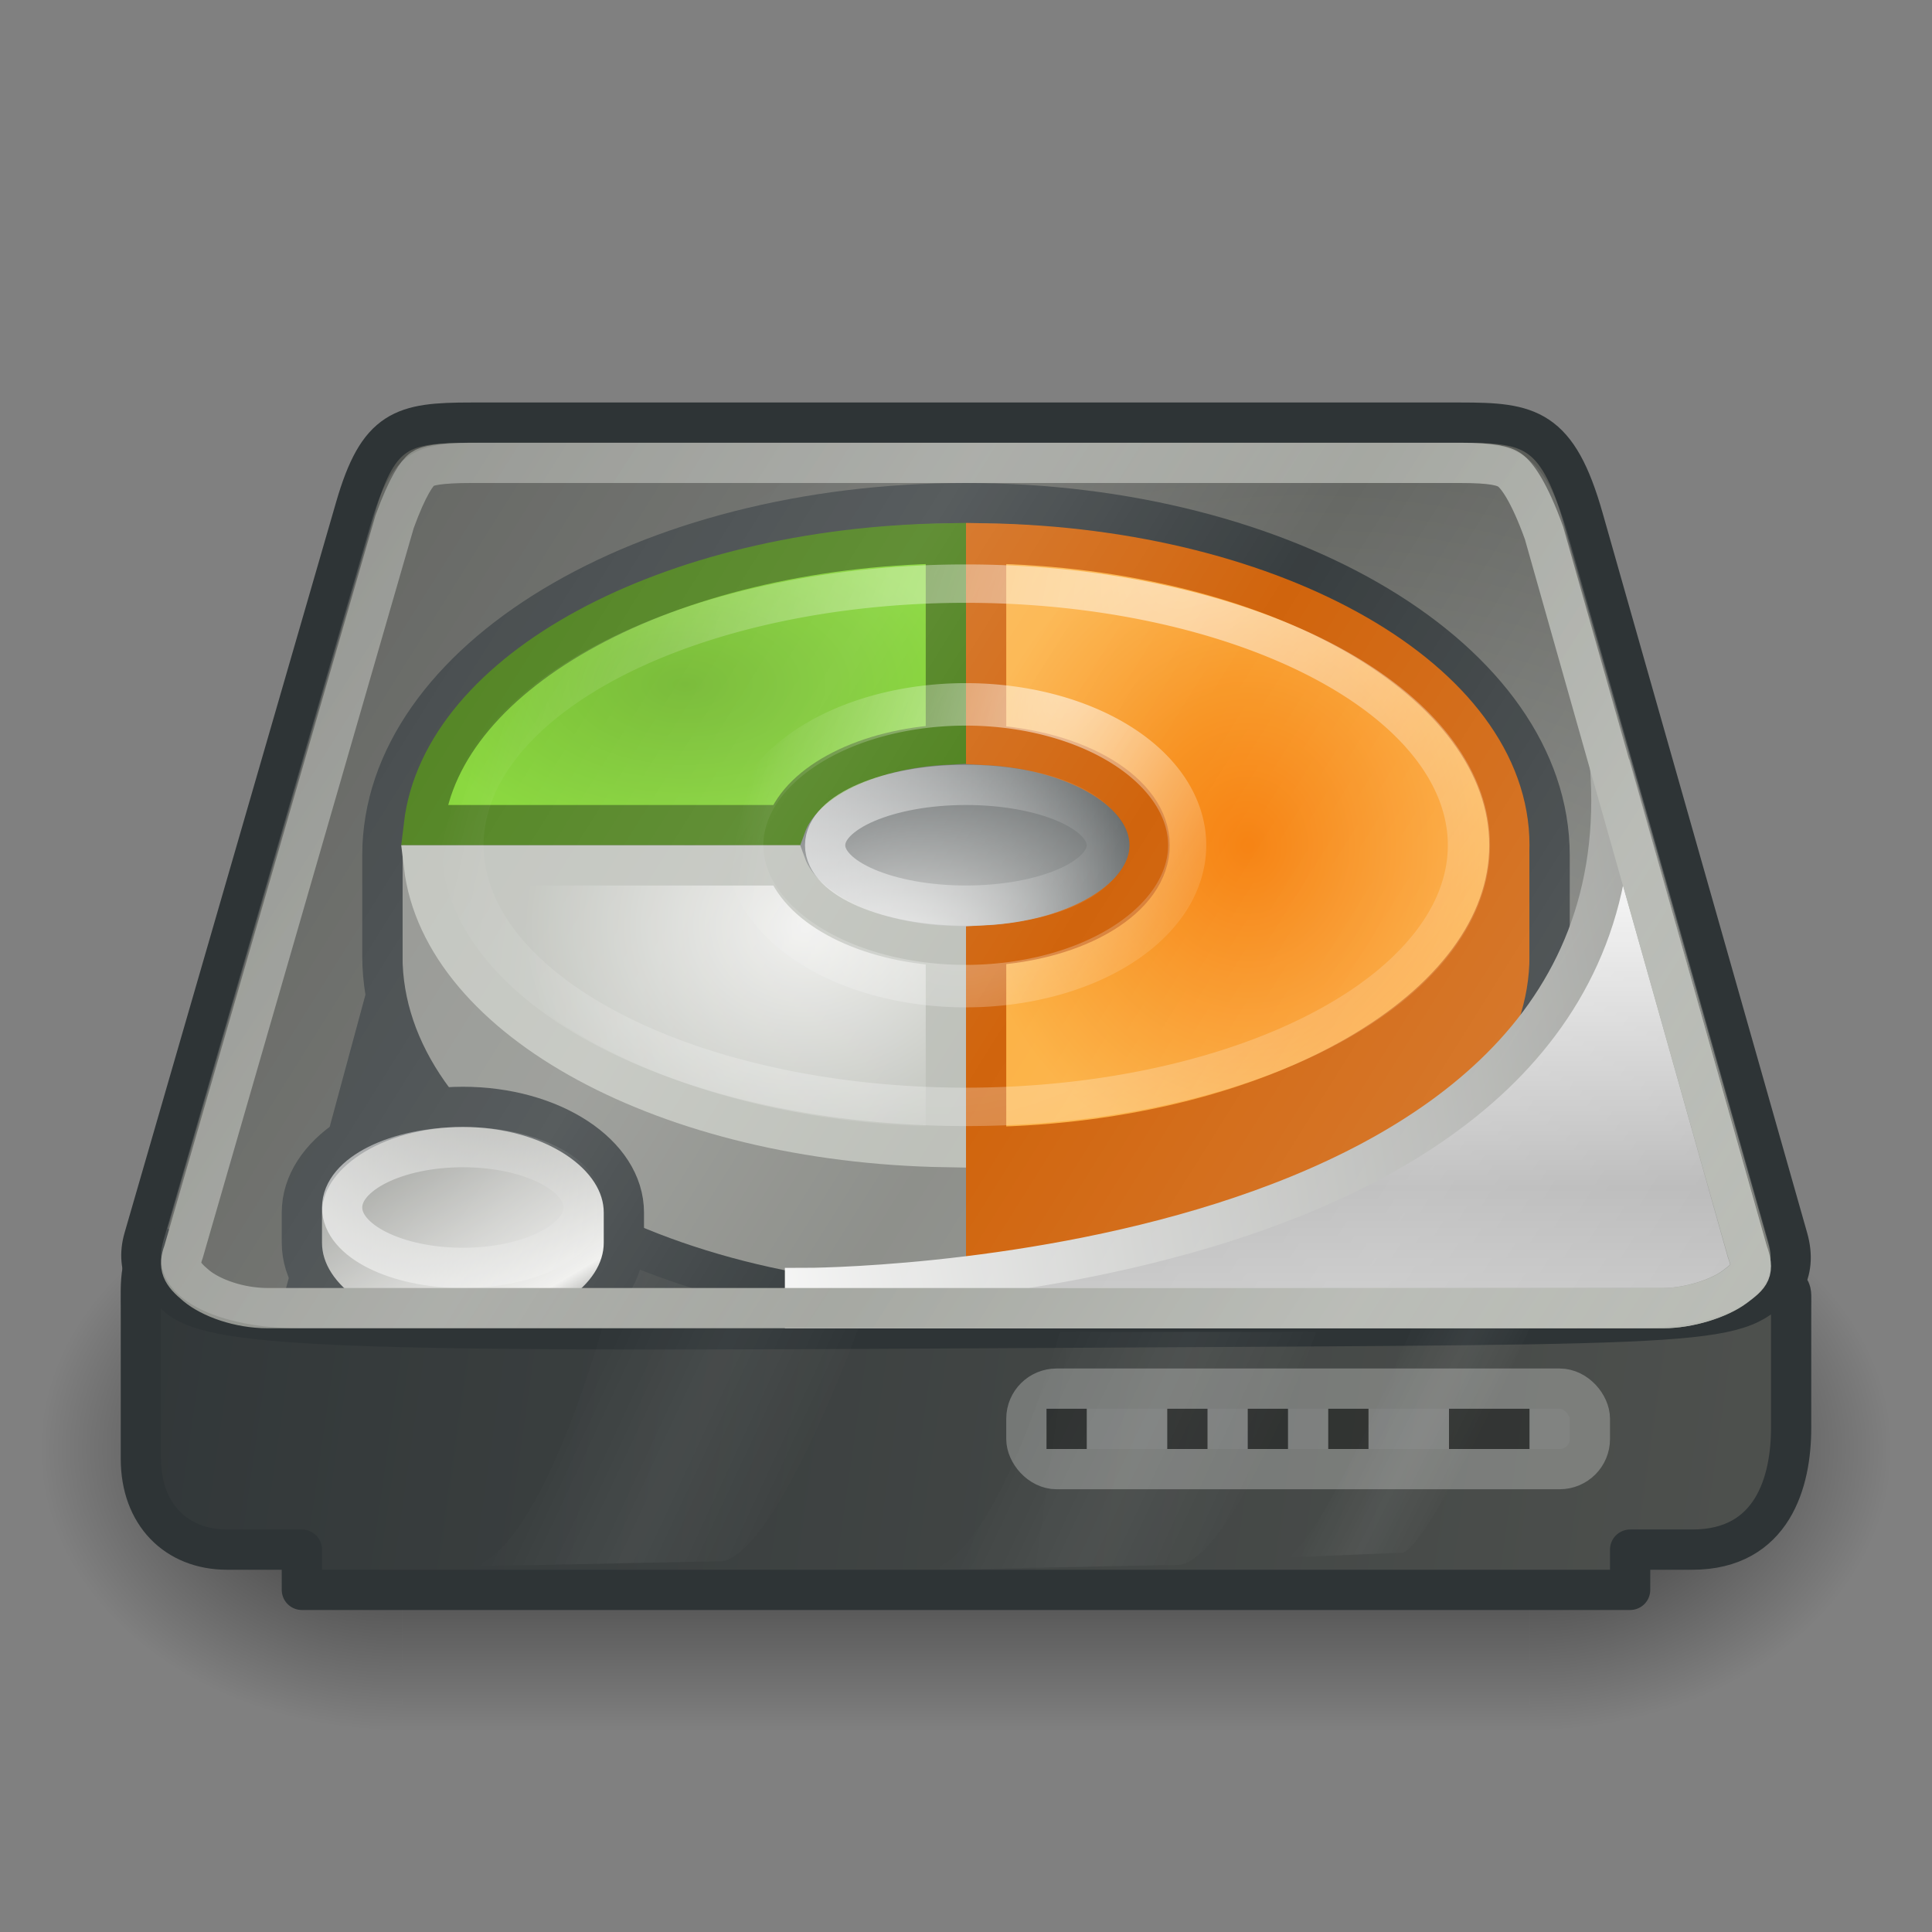 <?xml version="1.0" encoding="UTF-8" standalone="no"?>
<!-- Created with Inkscape (http://www.inkscape.org/) -->
<svg
   xmlns:dc="http://purl.org/dc/elements/1.1/"
   xmlns:cc="http://web.resource.org/cc/"
   xmlns:rdf="http://www.w3.org/1999/02/22-rdf-syntax-ns#"
   xmlns:svg="http://www.w3.org/2000/svg"
   xmlns="http://www.w3.org/2000/svg"
   xmlns:xlink="http://www.w3.org/1999/xlink"
   xmlns:sodipodi="http://sodipodi.sourceforge.net/DTD/sodipodi-0.dtd"
   xmlns:inkscape="http://www.inkscape.org/namespaces/inkscape"
   width="48"
   height="48"
   id="svg2"
   sodipodi:version="0.32"
   inkscape:version="0.45+devel"
   sodipodi:docbase="/home/needcoffee/Templates"
   sodipodi:docname="gparted.svg"
   version="1.0"
   inkscape:output_extension="org.inkscape.output.svg.inkscape"
   inkscape:export-filename="/home/needcoffee/Desktop/gparted_3rd_version/48/gparted.png"
   inkscape:export-xdpi="90"
   inkscape:export-ydpi="90">
  <rect width="100%" height="100%" fill="#808080" stroke="none"/>
  <defs
     id="defs4">
    <linearGradient
       id="linearGradient5859">
      <stop
         id="stop5861"
         offset="0"
         style="stop-color:#555753;stop-opacity:1" />
      <stop
         style="stop-color:#eeeeec;stop-opacity:1;"
         offset="0.2"
         id="stop5863" />
      <stop
         id="stop5865"
         offset="1"
         style="stop-color:#888a85;stop-opacity:1" />
    </linearGradient>
    <linearGradient
       inkscape:collect="always"
       id="linearGradient5851">
      <stop
         style="stop-color:#eeeeec;stop-opacity:1"
         offset="0"
         id="stop5853" />
      <stop
         style="stop-color:#2e3436;stop-opacity:1"
         offset="1"
         id="stop5855" />
    </linearGradient>
    <linearGradient
       inkscape:collect="always"
       id="linearGradient5456">
      <stop
         style="stop-color:#eeeeec;stop-opacity:1"
         offset="0"
         id="stop5458" />
      <stop
         style="stop-color:#babdb6;stop-opacity:1"
         offset="1"
         id="stop5460" />
    </linearGradient>
    <linearGradient
       id="linearGradient5448">
      <stop
         style="stop-color:#5fae12;stop-opacity:1;"
         offset="0"
         id="stop5450" />
      <stop
         style="stop-color:#76d11d;stop-opacity:1;"
         offset="1"
         id="stop5452" />
    </linearGradient>
    <linearGradient
       id="linearGradient5059">
      <stop
         style="stop-color:#f57900;stop-opacity:1"
         offset="0"
         id="stop5061" />
      <stop
         style="stop-color:#fcaf3e;stop-opacity:1"
         offset="1"
         id="stop5063" />
    </linearGradient>
    <linearGradient
       inkscape:collect="always"
       id="linearGradient4269">
      <stop
         style="stop-color:#ffffff;stop-opacity:1;"
         offset="0"
         id="stop4271" />
      <stop
         style="stop-color:#ffffff;stop-opacity:0;"
         offset="1"
         id="stop4273" />
    </linearGradient>
    <linearGradient
       inkscape:collect="always"
       id="linearGradient3058">
      <stop
         style="stop-color:#ffffff;stop-opacity:1;"
         offset="0"
         id="stop3060" />
      <stop
         style="stop-color:#ffffff;stop-opacity:0;"
         offset="1"
         id="stop3062" />
    </linearGradient>
    <linearGradient
       inkscape:collect="always"
       id="linearGradient12921">
      <stop
         style="stop-color:#555753;stop-opacity:1"
         offset="0"
         id="stop12923" />
      <stop
         style="stop-color:#2e3436;stop-opacity:1"
         offset="1"
         id="stop12925" />
    </linearGradient>
    <linearGradient
       id="linearGradient9020">
      <stop
         style="stop-color:#888a85;stop-opacity:1;"
         offset="0"
         id="stop9022" />
      <stop
         style="stop-color:#babdb6;stop-opacity:1"
         offset="1"
         id="stop9024" />
    </linearGradient>
    <linearGradient
       inkscape:collect="always"
       id="linearGradient6688">
      <stop
         style="stop-color:#888a85;stop-opacity:1"
         offset="0"
         id="stop6690" />
      <stop
         style="stop-color:#555753;stop-opacity:1"
         offset="1"
         id="stop6692" />
    </linearGradient>
    <linearGradient
       id="linearGradient2886"
       inkscape:collect="always">
      <stop
         id="stop2888"
         offset="0"
         style="stop-color:black;stop-opacity:1;" />
      <stop
         id="stop2890"
         offset="1"
         style="stop-color:black;stop-opacity:0;" />
    </linearGradient>
    <linearGradient
       id="linearGradient2900">
      <stop
         id="stop2902"
         offset="0"
         style="stop-color:black;stop-opacity:0;" />
      <stop
         style="stop-color:black;stop-opacity:1;"
         offset="0.5"
         id="stop2908" />
      <stop
         id="stop2904"
         offset="1"
         style="stop-color:black;stop-opacity:0;" />
    </linearGradient>
    <linearGradient
       id="linearGradient2839">
      <stop
         id="stop2841"
         offset="0"
         style="stop-color:white;stop-opacity:0.258;" />
      <stop
         style="stop-color:white;stop-opacity:1;"
         offset="0.372"
         id="stop2847" />
      <stop
         id="stop2849"
         offset="0.536"
         style="stop-color:white;stop-opacity:0.247;" />
      <stop
         style="stop-color:white;stop-opacity:0.835;"
         offset="0.747"
         id="stop2851" />
      <stop
         id="stop2843"
         offset="1"
         style="stop-color:white;stop-opacity:0;" />
    </linearGradient>
    <linearGradient
       id="linearGradient2909">
      <stop
         id="stop2911"
         offset="0"
         style="stop-color:white;stop-opacity:0;" />
      <stop
         style="stop-color:white;stop-opacity:1;"
         offset="0.5"
         id="stop2917" />
      <stop
         id="stop2913"
         offset="1"
         style="stop-color:white;stop-opacity:0;" />
    </linearGradient>
    <linearGradient
       id="linearGradient2899">
      <stop
         style="stop-color:#555753;stop-opacity:1"
         offset="0"
         id="stop2901" />
      <stop
         style="stop-color:#2e3436;stop-opacity:1"
         offset="1"
         id="stop2903" />
    </linearGradient>
    <linearGradient
       id="linearGradient9641">
      <stop
         id="stop9643"
         offset="0"
         style="stop-color:white;stop-opacity:1" />
      <stop
         id="stop9645"
         offset="1"
         style="stop-color:#888a85;stop-opacity:1" />
    </linearGradient>
    <linearGradient
       id="linearGradient2967"
       inkscape:collect="always">
      <stop
         id="stop2969"
         offset="0"
         style="stop-color:white;stop-opacity:1;" />
      <stop
         id="stop2971"
         offset="1"
         style="stop-color:white;stop-opacity:0;" />
    </linearGradient>
    <linearGradient
       id="linearGradient2986"
       inkscape:collect="always">
      <stop
         id="stop2988"
         offset="0"
         style="stop-color:black;stop-opacity:1;" />
      <stop
         id="stop2990"
         offset="1"
         style="stop-color:black;stop-opacity:0;" />
    </linearGradient>
    <linearGradient
       inkscape:collect="always"
       xlink:href="#linearGradient2986"
       id="linearGradient3455"
       gradientUnits="userSpaceOnUse"
       x1="21.938"
       y1="39"
       x2="21.938"
       y2="37.996"
       gradientTransform="translate(0.188,-4.7153072e-6)" />
    <linearGradient
       inkscape:collect="always"
       xlink:href="#linearGradient2909"
       id="linearGradient3513"
       gradientUnits="userSpaceOnUse"
       gradientTransform="matrix(1,0,0,1.423,10.5,-14.957)"
       x1="15.335"
       y1="33.062"
       x2="20.329"
       y2="36.377" />
    <linearGradient
       inkscape:collect="always"
       xlink:href="#linearGradient2909"
       id="linearGradient3515"
       gradientUnits="userSpaceOnUse"
       gradientTransform="matrix(1,0,0,1.423,-0.875,-15.046)"
       x1="15.335"
       y1="33.062"
       x2="20.329"
       y2="36.377" />
    <linearGradient
       inkscape:collect="always"
       xlink:href="#linearGradient2909"
       id="linearGradient3517"
       gradientUnits="userSpaceOnUse"
       gradientTransform="matrix(0.46,0,-0.391,1.37,40.625,-13.299)"
       x1="15.335"
       y1="33.062"
       x2="20.329"
       y2="36.377" />
    <linearGradient
       inkscape:collect="always"
       xlink:href="#linearGradient2967"
       id="linearGradient3524"
       gradientUnits="userSpaceOnUse"
       x1="12.5"
       y1="43.188"
       x2="12.5"
       y2="34.046"
       gradientTransform="translate(0.188,1.003)" />
    <linearGradient
       inkscape:collect="always"
       xlink:href="#linearGradient2899"
       id="linearGradient3527"
       gradientUnits="userSpaceOnUse"
       gradientTransform="matrix(1,0,0,1,-7.5134621e-7,1)"
       x1="53.813"
       y1="43.573"
       x2="-2.814"
       y2="35.5" />
    <radialGradient
       inkscape:collect="always"
       xlink:href="#linearGradient6688"
       id="radialGradient6694"
       cx="35"
       cy="33.987"
       fx="35"
       fy="33.987"
       r="20.98"
       gradientTransform="matrix(0.448,-0.894,1.05,0.524,-16.501,43.485)"
       gradientUnits="userSpaceOnUse" />
    <linearGradient
       inkscape:collect="always"
       xlink:href="#linearGradient9020"
       id="linearGradient9026"
       x1="8"
       y1="7"
       x2="47"
       y2="33"
       gradientUnits="userSpaceOnUse"
       gradientTransform="matrix(0.999,0,0,1,-0.152,2)" />
    <radialGradient
       inkscape:collect="always"
       xlink:href="#linearGradient12921"
       id="radialGradient12927"
       cx="34.446"
       cy="34.227"
       fx="34.446"
       fy="34.227"
       r="18"
       gradientTransform="matrix(-2.0452421e-4,-0.771,1.405,-3.7272732e-4,-13.653,58.829)"
       gradientUnits="userSpaceOnUse" />
    <linearGradient
       y2="14.203"
       x2="35.391"
       y1="32.416"
       x1="12.274"
       gradientUnits="userSpaceOnUse"
       id="aigrd2">
      <stop
         id="stop3043"
         style="stop-color:#FBFBFB"
         offset="0" />
      <stop
         id="stop3045"
         style="stop-color:#B6B6B6"
         offset="0.5" />
      <stop
         id="stop3047"
         style="stop-color:#E4E4E4"
         offset="1" />
    </linearGradient>
    <linearGradient
       inkscape:collect="always"
       xlink:href="#linearGradient5859"
       id="linearGradient2477"
       gradientUnits="userSpaceOnUse"
       gradientTransform="matrix(0.235,0,0,0.154,-5.559,27.71)"
       x1="88.914"
       y1="32.187"
       x2="61.948"
       y2="2.437" />
    <linearGradient
       inkscape:collect="always"
       xlink:href="#linearGradient3058"
       id="linearGradient3064"
       x1="8.684"
       y1="28.5"
       x2="13.316"
       y2="28.5"
       gradientUnits="userSpaceOnUse"
       gradientTransform="matrix(1.5,0,0,3,-5,-55.5)" />
    <radialGradient
       inkscape:collect="always"
       xlink:href="#linearGradient4269"
       id="radialGradient4275"
       cx="18.09"
       cy="12.317"
       fx="18.09"
       fy="12.317"
       r="7.294"
       gradientTransform="matrix(1.323,2.181,-0.921,0.675,6.568,-35.399)"
       gradientUnits="userSpaceOnUse" />
    <radialGradient
       inkscape:collect="always"
       xlink:href="#linearGradient4269"
       id="radialGradient4287"
       gradientUnits="userSpaceOnUse"
       gradientTransform="matrix(1.323,2.181,-0.921,0.675,6.568,-35.399)"
       cx="18.09"
       cy="12.317"
       fx="18.09"
       fy="12.317"
       r="7.294" />
    <radialGradient
       inkscape:collect="always"
       xlink:href="#linearGradient5059"
       id="radialGradient5065"
       cx="17"
       cy="19"
       fx="17"
       fy="19"
       r="7"
       gradientTransform="matrix(-1,0,0,1.143,48,-0.714)"
       gradientUnits="userSpaceOnUse" />
    <radialGradient
       inkscape:collect="always"
       xlink:href="#linearGradient5448"
       id="radialGradient5454"
       cx="30.984"
       cy="15"
       fx="30.984"
       fy="15"
       r="6.984"
       gradientTransform="matrix(-1,0,0,0.573,48,8.409)"
       gradientUnits="userSpaceOnUse" />
    <radialGradient
       inkscape:collect="always"
       xlink:href="#linearGradient5456"
       id="radialGradient5462"
       cx="28"
       cy="19.508"
       fx="28"
       fy="19.508"
       r="6.984"
       gradientTransform="matrix(-1,0,0,0.859,48,6.242)"
       gradientUnits="userSpaceOnUse" />
    <linearGradient
       inkscape:collect="always"
       xlink:href="#linearGradient3058"
       id="linearGradient5466"
       gradientUnits="userSpaceOnUse"
       x1="8.684"
       y1="28.5"
       x2="13.316"
       y2="28.5"
       gradientTransform="matrix(1.75,0,0,3,4.75,-64.5)" />
    <radialGradient
       inkscape:collect="always"
       xlink:href="#linearGradient5851"
       id="radialGradient5857"
       cx="24"
       cy="19"
       fx="26.054"
       fy="24.938"
       r="7"
       gradientTransform="matrix(1,0,0,0.571,0,8.143)"
       gradientUnits="userSpaceOnUse" />
    <linearGradient
       inkscape:collect="always"
       xlink:href="#linearGradient2839"
       id="linearGradient6250"
       x1="3.512"
       y1="5.432"
       x2="47.562"
       y2="33.045"
       gradientUnits="userSpaceOnUse"
       gradientTransform="matrix(0.976,0,0,0.978,0.572,2.689)" />
    <linearGradient
       inkscape:collect="always"
       xlink:href="#aigrd2"
       id="linearGradient2994"
       x1="43"
       y1="21"
       x2="43"
       y2="38"
       gradientUnits="userSpaceOnUse" />
    <linearGradient
       inkscape:collect="always"
       xlink:href="#linearGradient9641"
       id="linearGradient3383"
       x1="16"
       y1="28"
       x2="45"
       y2="23"
       gradientUnits="userSpaceOnUse" />
    <linearGradient
       inkscape:collect="always"
       xlink:href="#linearGradient2900"
       id="linearGradient3386"
       gradientUnits="userSpaceOnUse"
       gradientTransform="matrix(2,0,0,2.333,2,-3.667)"
       x1="9.899"
       y1="20"
       x2="9.899"
       y2="13.979" />
    <radialGradient
       inkscape:collect="always"
       xlink:href="#linearGradient2886"
       id="radialGradient3389"
       gradientUnits="userSpaceOnUse"
       gradientTransform="matrix(4.5,0,0,3.5,38,-23.5)"
       cx="0"
       cy="17"
       fx="0"
       fy="17"
       r="2" />
    <radialGradient
       inkscape:collect="always"
       xlink:href="#linearGradient2886"
       id="radialGradient3392"
       gradientUnits="userSpaceOnUse"
       gradientTransform="matrix(4.5,0,0,3.5,-10,-95.5)"
       cx="0"
       cy="17"
       fx="0"
       fy="17"
       r="2" />
  </defs>
  <sodipodi:namedview
     id="base"
     pagecolor="#ffffff"
     bordercolor="#666666"
     borderopacity="1.0"
     inkscape:pageopacity="0.0"
     inkscape:pageshadow="2"
     inkscape:zoom="15.839192"
     inkscape:cx="34.917899"
     inkscape:cy="19.171175"
     inkscape:document-units="px"
     inkscape:current-layer="layer1"
     inkscape:window-width="1280"
     inkscape:window-height="962"
     inkscape:window-x="0"
     inkscape:window-y="20"
     inkscape:showpageshadow="false"
     width="48px"
     height="48px"
     borderlayer="true"
     gridtolerance="10000">
    <inkscape:grid
       type="xygrid"
       id="grid2173" />
  </sodipodi:namedview>
  <g
     inkscape:label="Ebene 1"
     inkscape:groupmode="layer"
     id="layer1">
    <rect
       style="opacity:0.7;fill:url(#radialGradient3392);fill-opacity:1;stroke:none;stroke-width:1;stroke-linecap:round;stroke-linejoin:round;stroke-miterlimit:4;stroke-dasharray:none;stroke-dashoffset:0;stroke-opacity:1"
       id="rect2884"
       width="9"
       height="14"
       x="-10"
       y="-43"
       transform="scale(-1,-1)" />
    <rect
       style="opacity:0.7;fill:url(#radialGradient3389);fill-opacity:1;stroke:none;stroke-width:1;stroke-linecap:round;stroke-linejoin:round;stroke-miterlimit:4;stroke-dasharray:none;stroke-dashoffset:0;stroke-opacity:1"
       id="rect2894"
       width="9"
       height="14"
       x="38"
       y="29" />
    <rect
       style="opacity:0.7;fill:url(#linearGradient3386);fill-opacity:1;stroke:none;stroke-width:1;stroke-linecap:round;stroke-linejoin:round;stroke-miterlimit:4;stroke-dasharray:none;stroke-dashoffset:0;stroke-opacity:1"
       id="rect2898"
       width="28"
       height="14"
       x="10"
       y="29" />
    <path
       style="fill:url(#radialGradient6694);fill-opacity:1;stroke:#2e3436;stroke-width:1;stroke-linecap:round;stroke-linejoin:miter;stroke-miterlimit:4;stroke-dashoffset:0;stroke-opacity:1"
       d="M 11.698,10.5 L 36.294,10.5 C 37.98,10.5 38.693,10.617 39.337,12.885 L 44.417,30.765 C 44.918,32.53 42.686,33 41,33 L 7,33 C 5.13,33 3.126,32.319 3.576,30.765 L 8.831,12.613 C 9.4,10.648 10.012,10.5 11.698,10.5 z"
       id="rect1879" />
    <path
       style="fill:url(#radialGradient12927);fill-opacity:1;stroke:none;stroke-width:1;stroke-linecap:round;stroke-linejoin:miter;stroke-miterlimit:4;stroke-dashoffset:0;stroke-opacity:1"
       d="M 13.498,15.5 L 34.495,15.5 C 35.934,15.5 36.543,15.607 37.093,17.677 L 41.429,34.003 C 41.857,35.615 40.27,36.5 38.831,36.5 L 9.162,36.5 C 7.566,36.5 6.181,35.421 6.565,34.003 L 11.051,17.429 C 11.537,15.635 12.059,15.5 13.498,15.5 z"
       id="path3507" />
    <path
       style="color:#000000;fill:#888a85;fill-opacity:1;fill-rule:evenodd;stroke:#888a85;stroke-width:1;stroke-linecap:square;stroke-linejoin:miter;marker:none;marker-start:none;marker-mid:none;marker-end:none;stroke-miterlimit:8;stroke-dasharray:none;stroke-dashoffset:0;stroke-opacity:1;visibility:visible;display:inline;overflow:visible;enable-background:accumulate"
       d="M 19.522,21.5 C 19.912,22.569 21.519,23.4 23.5,23.5 L 23.5,31.5 C 16.572,31.384 10.955,28.337 10.5,24.5 C 10.5,24.5 10.5,21.5 10.5,21.5 L 19.522,21.5 z"
       id="path4277"
       sodipodi:nodetypes="cccccc" />
    <path
       sodipodi:type="arc"
       style="opacity:1;color:#000000;fill:url(#radialGradient5857);fill-opacity:1;fill-rule:evenodd;stroke:none;stroke-width:1px;stroke-linecap:butt;stroke-linejoin:miter;marker:none;marker-start:none;marker-mid:none;marker-end:none;stroke-miterlimit:4;stroke-dasharray:none;stroke-dashoffset:0;stroke-opacity:1;visibility:visible;display:inline;overflow:visible;enable-background:accumulate"
       id="path5468"
       sodipodi:cx="24"
       sodipodi:cy="19"
       sodipodi:rx="7"
       sodipodi:ry="4"
       d="M 31,19 A 7,4 0 1 1 17,19 A 7,4 0 1 1 31,19 z"
       transform="matrix(-1,0,0,1,48,2)" />
    <path
       sodipodi:nodetypes="cccccc"
       id="path4283"
       d="M 28.478,21.5 C 28.088,22.569 26.481,23.4 24.5,23.5 L 24.5,31.5 C 31.428,31.384 37.045,28.337 37.5,24.5 C 37.5,24.5 37.5,21.5 37.5,21.5 L 28.478,21.5 z"
       style="color:#000000;fill:#ce5c00;fill-opacity:1;fill-rule:evenodd;stroke:#ce5c00;stroke-width:1;stroke-linecap:square;stroke-linejoin:miter;marker:none;marker-start:none;marker-mid:none;marker-end:none;stroke-miterlimit:8;stroke-dasharray:none;stroke-dashoffset:0;stroke-opacity:1;visibility:visible;display:inline;overflow:visible;enable-background:accumulate" />
    <path
       style="color:#000000;fill:none;fill-opacity:1;fill-rule:evenodd;stroke:#2e3436;stroke-width:1px;stroke-linecap:butt;stroke-linejoin:miter;marker:none;marker-start:none;marker-mid:none;marker-end:none;stroke-miterlimit:4;stroke-dashoffset:0;stroke-opacity:1;visibility:visible;display:inline;overflow:visible;enable-background:accumulate"
       d="M 24,12.5 C 32.004,12.5 38.5,16.42 38.5,21.25 C 38.5,21.25 38.5,23.75 38.5,23.75 C 38.5,28.58 32.004,32.5 24,32.5 C 15.996,32.5 9.5,28.58 9.5,23.75 C 9.5,23.75 9.5,21.25 9.5,21.25 C 9.5,16.42 15.996,12.5 24,12.5 z"
       id="path2435" />
    <path
       style="color:#000000;fill:url(#linearGradient2477);fill-opacity:1;fill-rule:evenodd;stroke:#2e3436;stroke-width:1px;stroke-linecap:butt;stroke-linejoin:miter;marker:none;marker-start:none;marker-mid:none;marker-end:none;stroke-miterlimit:4;stroke-dashoffset:0;stroke-opacity:1;visibility:visible;display:inline;overflow:visible;enable-background:accumulate"
       d="M 11.5,27.5 C 9.292,27.5 7.5,28.676 7.5,30.125 C 7.5,30.125 7.5,30.875 7.5,30.875 C 7.5,32.324 9.292,33.5 11.5,33.5 C 13.708,33.5 15.5,32.324 15.5,30.875 C 15.5,30.875 15.5,30.125 15.5,30.125 C 15.5,28.676 13.708,27.5 11.5,27.5 z"
       id="path2475" />
    <path
       style="opacity:0.6;color:#000000;fill:none;fill-opacity:1;fill-rule:evenodd;stroke:url(#linearGradient3064);stroke-width:1px;stroke-linecap:butt;stroke-linejoin:miter;marker:none;marker-start:none;marker-mid:none;marker-end:none;stroke-miterlimit:4;stroke-dashoffset:0;stroke-opacity:1;visibility:visible;display:inline;overflow:visible;enable-background:accumulate"
       d="M 14.5,30 C 14.5,30.828 13.156,31.5 11.5,31.5 C 9.844,31.5 8.5,30.828 8.5,30 C 8.5,29.172 9.844,28.5 11.5,28.5 C 13.156,28.5 14.5,29.172 14.5,30 z"
       id="path2479" />
    <path
       style="opacity:0.1;color:#000000;fill:none;fill-opacity:1;fill-rule:nonzero;stroke:url(#linearGradient3524);stroke-width:1;stroke-linecap:square;stroke-linejoin:miter;marker:none;marker-start:none;marker-mid:none;marker-end:none;stroke-miterlimit:4;stroke-dashoffset:1.4;stroke-opacity:1;visibility:visible;display:inline;overflow:visible"
       d="M 4.781,32.596 L 4.781,36.326 C 4.781,36.926 5.157,37.431 5.668,37.431 L 42.614,37.431 C 43.126,37.431 43.594,36.924 43.594,36.414 L 43.594,32.596 L 4.781,32.596 z"
       id="path2076" />
    <path
       style="opacity:0.12;color:#000000;fill:url(#linearGradient3455);fill-opacity:1;fill-rule:nonzero;stroke:none;stroke-width:0.682;stroke-linecap:butt;stroke-linejoin:miter;marker:none;marker-start:none;marker-mid:none;marker-end:none;stroke-miterlimit:4;stroke-dashoffset:0;stroke-opacity:1;visibility:visible;display:inline;overflow:visible"
       d="M 8.188,38 L 40.219,38 L 40.219,39 L 8.188,39 L 8.188,38 z"
       id="rect2984" />
    <path
       style="color:#000000;fill:url(#linearGradient3527);fill-opacity:1;fill-rule:nonzero;stroke:#2e3436;stroke-width:1;stroke-linecap:square;stroke-linejoin:round;marker:none;marker-start:none;marker-mid:none;marker-end:none;stroke-miterlimit:4;stroke-dashoffset:1.4;stroke-opacity:1;visibility:visible;display:inline;overflow:visible"
       d="M 4,31 C 4.387,32.896 2.962,33.125 24,33 C 42,32.893 43,33 44,32 C 44.563,31.967 44.5,31.954 44.5,32.518 L 44.5,35.482 C 44.5,36.797 44.05,38.5 42.044,38.5 L 40.5,38.5 L 40.5,39.5 L 7.5,39.5 L 7.5,38.5 L 5.643,38.5 C 4.372,38.5 3.5,37.615 3.5,36.244 L 3.5,32.518 C 3.5,31.954 3.438,31.051 4,31 z"
       id="rect2010" />
    <g
       id="g4706"
       style="opacity:0.5"
       transform="translate(0.188,1.003)">
      <path
         inkscape:export-ydpi="90"
         inkscape:export-xdpi="90"
         inkscape:export-filename="/home/lapo/Desktop/uhm.png"
         sodipodi:nodetypes="ccccc"
         id="path2907"
         d="M 26.145,32.089 C 26.145,32.089 24.642,37.623 22.919,38 C 22.919,38 29.15,37.874 29.15,37.874 C 30.537,37.557 32.509,32.089 32.509,32.089 L 26.145,32.089 z"
         style="opacity:0.11;fill:url(#linearGradient3513);fill-opacity:1;fill-rule:evenodd;stroke:none;stroke-width:1px;stroke-linecap:butt;stroke-linejoin:miter;stroke-opacity:1" />
      <path
         style="opacity:0.11;fill:url(#linearGradient3515);fill-opacity:1;fill-rule:evenodd;stroke:none;stroke-width:1px;stroke-linecap:butt;stroke-linejoin:miter;stroke-opacity:1"
         d="M 14.77,32 C 14.77,32 13.267,37.534 11.544,37.911 C 11.544,37.911 17.775,37.785 17.775,37.785 C 19.162,37.468 21.134,32 21.134,32 L 14.77,32 z"
         id="path2892"
         sodipodi:nodetypes="ccccc"
         inkscape:export-filename="/home/lapo/Desktop/uhm.png"
         inkscape:export-xdpi="90"
         inkscape:export-ydpi="90" />
      <path
         style="opacity:0.11;fill:url(#linearGradient3517);fill-opacity:1;fill-rule:evenodd;stroke:none;stroke-width:1px;stroke-linecap:butt;stroke-linejoin:miter;stroke-opacity:1"
         d="M 34.886,32 C 34.886,32 32.674,37.328 31.778,37.692 C 31.778,37.692 34.678,37.571 34.678,37.571 C 35.403,37.265 37.812,32 37.812,32 L 34.886,32 z"
         id="path2896"
         sodipodi:nodetypes="ccccc"
         inkscape:export-filename="/home/lapo/Desktop/uhm.png"
         inkscape:export-xdpi="90"
         inkscape:export-ydpi="90" />
    </g>
    <g
       id="g5657"
       transform="translate(7,-1)"
       style="opacity:0.303">
      <rect
         ry="0.747"
         rx="0.751"
         y="35.5"
         x="18.5"
         height="2"
         width="14"
         id="rect5641"
         style="opacity:1;color:#000000;fill:#ffffff;fill-opacity:1;fill-rule:nonzero;stroke:#eeeeec;stroke-width:1;stroke-linecap:square;stroke-linejoin:miter;marker:none;marker-start:none;marker-mid:none;marker-end:none;stroke-miterlimit:4;stroke-dasharray:none;stroke-dashoffset:1.4;stroke-opacity:1;visibility:visible;display:inline;overflow:visible" />
      <rect
         y="36"
         x="19"
         height="1"
         width="1"
         id="rect5645"
         style="opacity:1;color:#000000;fill:#000000;fill-opacity:1;fill-rule:nonzero;stroke:none;stroke-width:1;stroke-linecap:square;stroke-linejoin:miter;marker:none;marker-start:none;marker-mid:none;marker-end:none;stroke-miterlimit:4;stroke-dasharray:none;stroke-dashoffset:1.4;stroke-opacity:1;visibility:visible;display:inline;overflow:visible" />
      <rect
         y="36"
         x="22"
         height="1"
         width="1"
         id="rect5647"
         style="opacity:1;color:#000000;fill:#000000;fill-opacity:1;fill-rule:nonzero;stroke:none;stroke-width:1;stroke-linecap:square;stroke-linejoin:miter;marker:none;marker-start:none;marker-mid:none;marker-end:none;stroke-miterlimit:4;stroke-dasharray:none;stroke-dashoffset:1.4;stroke-opacity:1;visibility:visible;display:inline;overflow:visible" />
      <rect
         y="36"
         x="24"
         height="1"
         width="1"
         id="rect5649"
         style="opacity:1;color:#000000;fill:#000000;fill-opacity:1;fill-rule:nonzero;stroke:none;stroke-width:1;stroke-linecap:square;stroke-linejoin:miter;marker:none;marker-start:none;marker-mid:none;marker-end:none;stroke-miterlimit:4;stroke-dasharray:none;stroke-dashoffset:1.4;stroke-opacity:1;visibility:visible;display:inline;overflow:visible" />
      <rect
         y="36"
         x="26"
         height="1"
         width="1"
         id="rect5651"
         style="opacity:1;color:#000000;fill:#000000;fill-opacity:1;fill-rule:nonzero;stroke:none;stroke-width:1;stroke-linecap:square;stroke-linejoin:miter;marker:none;marker-start:none;marker-mid:none;marker-end:none;stroke-miterlimit:4;stroke-dasharray:none;stroke-dashoffset:1.4;stroke-opacity:1;visibility:visible;display:inline;overflow:visible" />
      <rect
         y="36"
         x="29"
         height="1"
         width="2"
         id="rect5653"
         style="opacity:1;color:#000000;fill:#000000;fill-opacity:1;fill-rule:nonzero;stroke:none;stroke-width:1;stroke-linecap:square;stroke-linejoin:miter;marker:none;marker-start:none;marker-mid:none;marker-end:none;stroke-miterlimit:4;stroke-dasharray:none;stroke-dashoffset:1.4;stroke-opacity:1;visibility:visible;display:inline;overflow:visible" />
    </g>
    <path
       style="fill:url(#linearGradient2994);fill-opacity:1;stroke:url(#linearGradient3383);stroke-width:1;stroke-linecap:round;stroke-linejoin:miter;stroke-miterlimit:4;stroke-dashoffset:0;stroke-opacity:1;display:inline"
       d="M 20,32 L 20,32.5 L 41.312,32.5 C 41.951,32.5 42.706,32.26 43.094,31.969 C 43.481,31.678 43.582,31.582 43.406,31.094 L 40,19 C 41,32 20,32 20,32 z"
       id="path2419"
       sodipodi:nodetypes="cccsccc" />
    <path
       style="fill:none;fill-opacity:1;stroke:url(#linearGradient9026);stroke-width:1;stroke-linecap:round;stroke-linejoin:miter;stroke-miterlimit:4;stroke-dashoffset:0;stroke-opacity:1;display:inline"
       d="M 11.708,11.5 C 10.906,11.5 10.612,11.57 10.491,11.656 C 10.369,11.741 10.133,12.058 9.804,12.962 L 4.561,31.1 C 4.427,31.467 4.506,31.634 4.873,31.94 C 5.24,32.246 5.938,32.5 6.652,32.5 L 41.326,32.5 C 41.964,32.5 42.717,32.262 43.104,31.971 C 43.492,31.68 43.592,31.588 43.417,31.1 L 38.361,13.242 C 37.984,12.195 37.679,11.803 37.518,11.687 C 37.357,11.57 37.075,11.5 36.27,11.5 L 11.708,11.5 z"
       id="path3394" />
    <path
       style="color:#000000;fill:url(#radialGradient5065);fill-opacity:1;fill-rule:evenodd;stroke:#ce5c00;stroke-width:1;stroke-linecap:square;stroke-linejoin:miter;marker:none;marker-start:none;marker-mid:none;marker-end:none;stroke-miterlimit:8;stroke-dasharray:none;stroke-dashoffset:0;stroke-opacity:1;visibility:visible;display:inline;overflow:visible;enable-background:accumulate"
       d="M 24.5,13.5 C 31.711,13.622 37.5,16.929 37.5,21 C 37.5,25.071 31.711,28.378 24.5,28.5 L 24.5,23.491 C 26.776,23.375 28.562,22.306 28.562,21 C 28.562,19.694 26.776,18.625 24.5,18.509 L 24.5,13.5 z"
       id="path2443" />
    <path
       style="color:#000000;fill:url(#radialGradient5454);fill-opacity:1;fill-rule:evenodd;stroke:#3a7304;stroke-width:1;stroke-linecap:square;stroke-linejoin:miter;marker:none;marker-start:none;marker-mid:none;marker-end:none;stroke-miterlimit:8;stroke-dasharray:none;stroke-dashoffset:0;stroke-opacity:1;visibility:visible;display:inline;overflow:visible;enable-background:accumulate"
       d="M 23.5,13.5 L 23.5,18.5 C 21.524,18.6 19.921,19.431 19.531,20.5 L 10.531,20.5 C 10.986,16.663 16.589,13.616 23.5,13.5 z"
       id="path3869" />
    <path
       style="color:#000000;fill:url(#radialGradient5462);fill-opacity:1;fill-rule:evenodd;stroke:#babdb6;stroke-width:1;stroke-linecap:square;stroke-linejoin:miter;marker:none;marker-start:none;marker-mid:none;marker-end:none;stroke-miterlimit:8;stroke-dasharray:none;stroke-dashoffset:0;stroke-opacity:1;visibility:visible;display:inline;overflow:visible;enable-background:accumulate"
       d="M 19.531,21.5 C 19.921,22.569 21.524,23.4 23.5,23.5 L 23.5,28.5 C 16.589,28.384 10.986,25.337 10.531,21.5 L 19.531,21.5 z"
       id="path3879" />
    <path
       sodipodi:type="arc"
       style="opacity:0.6;color:#000000;fill:none;fill-opacity:1;fill-rule:evenodd;stroke:url(#radialGradient4275);stroke-width:0.587px;stroke-linecap:butt;stroke-linejoin:miter;marker:none;marker-start:none;marker-mid:none;marker-end:none;stroke-miterlimit:4;stroke-dasharray:none;stroke-dashoffset:0;stroke-opacity:1;visibility:visible;display:inline;overflow:visible;enable-background:accumulate"
       id="path3886"
       sodipodi:cx="23"
       sodipodi:cy="18"
       sodipodi:rx="7"
       sodipodi:ry="4"
       d="M 30,18 A 7,4 0 1 1 16,18 A 7,4 0 1 1 30,18 z"
       transform="matrix(-1.786,0,0,1.625,65.071,-8.25)" />
    <path
       transform="matrix(-0.786,0,0,0.875,42.071,5.25)"
       d="M 30,18 A 7,4 0 1 1 16,18 A 7,4 0 1 1 30,18 z"
       sodipodi:ry="4"
       sodipodi:rx="7"
       sodipodi:cy="18"
       sodipodi:cx="23"
       id="path4285"
       style="opacity:0.6;color:#000000;fill:none;fill-opacity:1;fill-rule:evenodd;stroke:url(#radialGradient4287);stroke-width:1.206px;stroke-linecap:butt;stroke-linejoin:miter;marker:none;marker-start:none;marker-mid:none;marker-end:none;stroke-miterlimit:4;stroke-dasharray:none;stroke-dashoffset:0;stroke-opacity:1;visibility:visible;display:inline;overflow:visible;enable-background:accumulate"
       sodipodi:type="arc" />
    <path
       id="path5464"
       d="M 27.5,21 C 27.5,21.828 25.932,22.5 24,22.5 C 22.068,22.5 20.5,21.828 20.5,21 C 20.5,20.172 22.068,19.5 24,19.5 C 25.932,19.5 27.5,20.172 27.5,21 z"
       style="opacity:0.6;color:#000000;fill:none;fill-opacity:1;fill-rule:evenodd;stroke:url(#linearGradient5466);stroke-width:1px;stroke-linecap:butt;stroke-linejoin:miter;marker:none;marker-start:none;marker-mid:none;marker-end:none;stroke-miterlimit:4;stroke-dashoffset:0;stroke-opacity:1;visibility:visible;display:inline;overflow:visible;enable-background:accumulate" />
    <path
       id="path5867"
       d="M 11.991,11 L 36.001,11 C 37.647,11 38.343,11.115 38.972,13.332 L 43.93,30.815 C 44.42,32.541 42.24,33 40.595,33 L 7.405,33 C 5.579,33 3.623,32.334 4.062,30.815 L 9.193,13.066 C 9.748,11.145 10.346,11 11.991,11 z"
       style="opacity:0.2;fill:url(#linearGradient6250);fill-opacity:1;stroke:none;stroke-width:1;stroke-linecap:round;stroke-linejoin:miter;stroke-miterlimit:4;stroke-dashoffset:0;stroke-opacity:1" />
  </g>
</svg>
